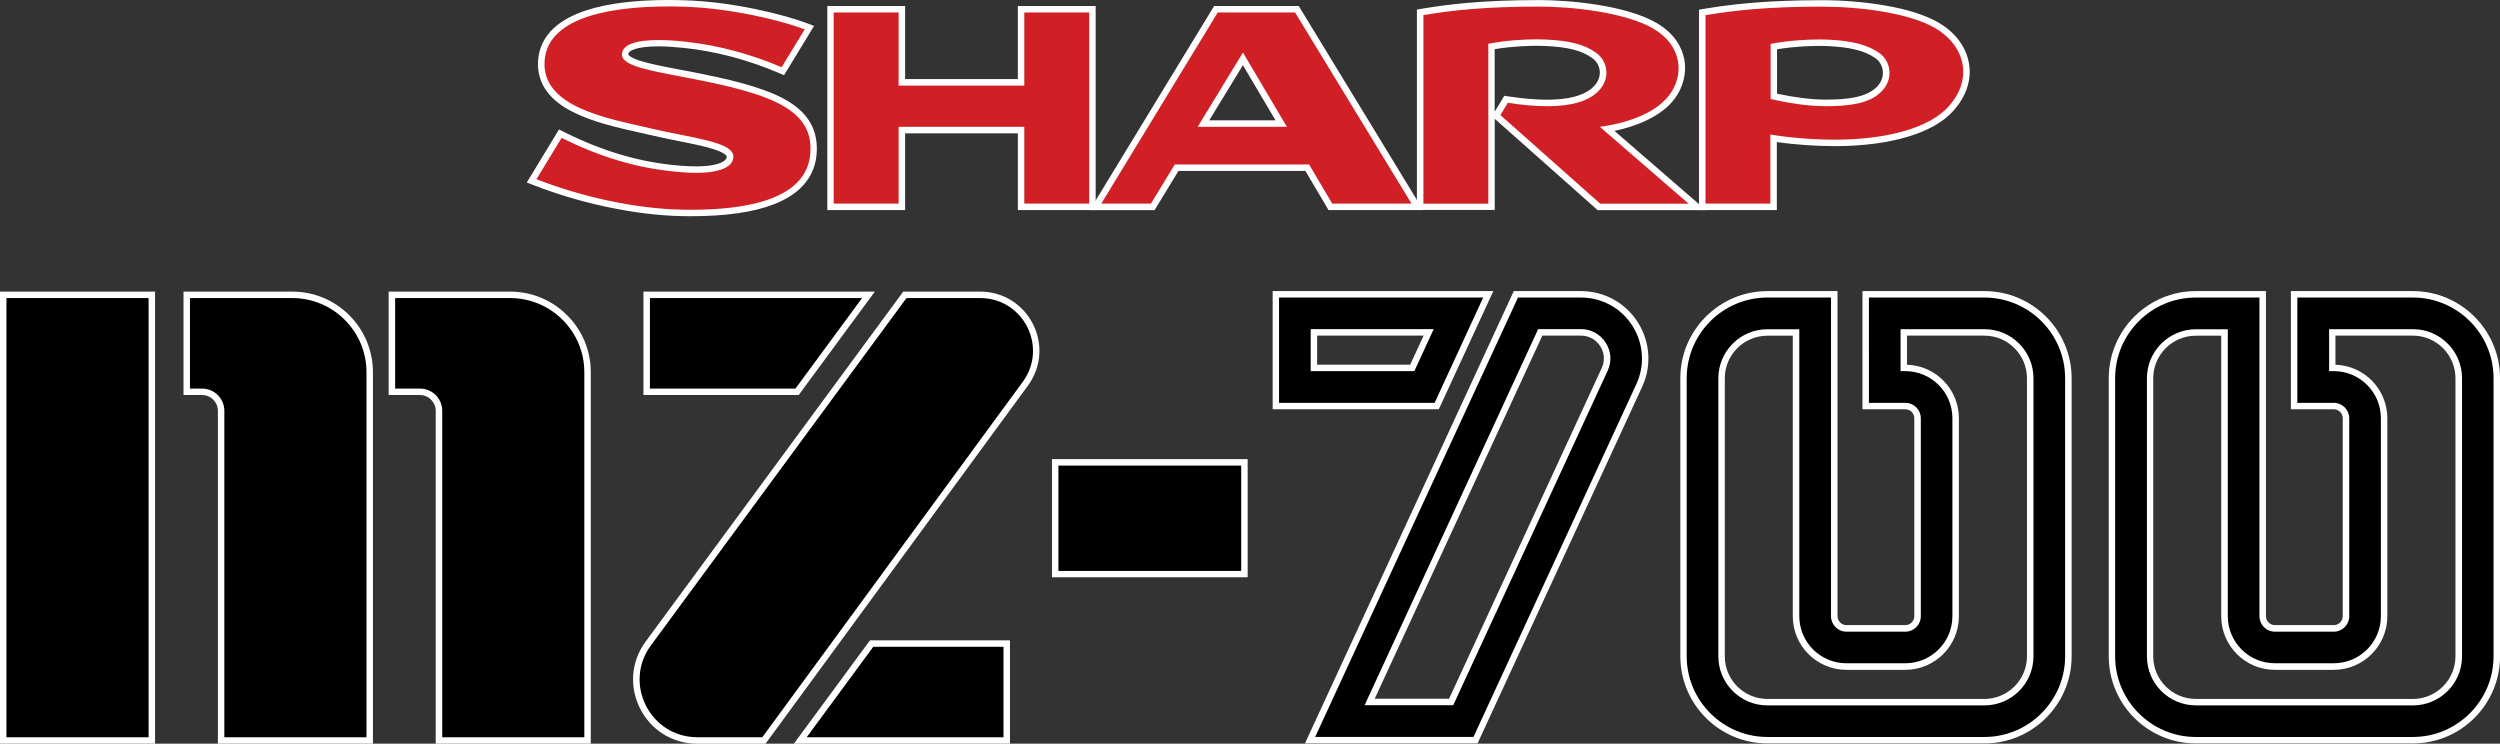 <?xml version="1.0" encoding="utf-8"?>
<!-- Generator: Adobe Illustrator 26.3.1, SVG Export Plug-In . SVG Version: 6.00 Build 0)  -->
<svg version="1.1" id="Layer_1" xmlns="http://www.w3.org/2000/svg" xmlns:xlink="http://www.w3.org/1999/xlink" x="0px" y="0px"
	 viewBox="0 0 3839 1142" style="enable-background:new 0 0 3839 1142;" xml:space="preserve">
<rect x="0" y="0" width="3839" height="1142" fill="#333333" stroke="none"/>
<style type="text/css">
	.st0{fill:#FFFFFF;}
	.st1{fill:#D02026;}
</style>
<g>
	<g>
		<path d="M2011.7,1136.6l316.1-684.6h99.9c33.8,0,64.9,17,83.1,45.5c18.2,28.5,20.6,63.8,6.5,94.5l-251.4,544.7H2011.7z
			 M2228.4,1078l235.7-510.6c5.8-12.6,4.9-26.6-2.7-38.4c-7.5-11.8-19.8-18.5-33.8-18.5h-62.5L2103.3,1078H2228.4z"/>
		<path class="st0" d="M2427.7,456.9c32.1,0,61.6,16.1,78.9,43.2c17.3,27.1,19.6,60.6,6.2,89.7l-250.1,541.8h-243.1L2331,456.9
			H2427.7 M2095.5,1082.9h136.1l237.1-513.5c6.6-14.2,5.5-29.9-3-43.2c-8.5-13.2-22.3-20.8-38-20.8H2362L2095.5,1082.9 M2427.7,447
			H2331h-6.4l-2.7,5.8l-311.5,674.7l-6.5,14.1h15.5h243.1h6.4l2.7-5.8L2521.7,594c14.9-32.3,12.3-69.4-6.8-99.3
			C2495.8,464.8,2463.2,447,2427.7,447L2427.7,447z M2368.4,515.4h59.3c12.2,0,23,5.9,29.6,16.2c6.6,10.3,7.4,22.6,2.3,33.6
			L2225.2,1073H2111L2368.4,515.4L2368.4,515.4z"/>
	</g>
	<g>
		<path d="M1959.2,623.5V451.9h326.2l-79.2,171.6H1959.2z M2168.7,564.9l25.2-54.5h-176.2v54.5H2168.7z"/>
		<path class="st0" d="M2277.6,456.9L2203,618.6h-238.9V456.9H2277.6 M2012.7,569.9h159.2l29.7-64.5h-188.9V569.9 M2293.2,447h-15.5
			h-313.5h-9.9v9.9v161.7v9.9h9.9H2203h6.4l2.7-5.8l74.6-161.7L2293.2,447L2293.2,447z M2022.7,515.4h163.4l-20.6,44.6h-142.9V515.4
			L2022.7,515.4z"/>
	</g>
	<g>
		<path d="M2714.1,1136.6c-71,0-128.8-57.8-128.8-128.8v-427c0-71,57.8-128.8,128.8-128.8h102.7v494.3c0,10.3,8.4,18.7,18.7,18.7
			h90.5c10.3,0,18.7-8.4,18.7-18.7v-304c0-10.3-8.4-18.7-18.7-18.7h-61V451.9h182.3c71,0,128.8,57.8,128.8,128.8v427
			c0,71-57.8,128.8-128.8,128.8H2714.1z M2714,510.5c-38.8,0-70.3,31.6-70.3,70.3v427c0,38.8,31.6,70.3,70.3,70.3h333.3
			c38.8,0,70.3-31.6,70.3-70.3V580.8c0-38.8-31.6-70.3-70.3-70.3h-123.9v54.5h2.4c42.6,0,77.3,34.7,77.3,77.3v304
			c0,42.6-34.7,77.3-77.3,77.3h-90.5c-42.6,0-77.3-34.7-77.3-77.3V510.5H2714z"/>
		<path class="st0" d="M3047.3,456.9c68.3,0,123.9,55.6,123.9,123.9v427c0,68.2-55.6,123.9-123.9,123.9h-333.3
			c-68.3,0-123.9-55.6-123.9-123.9v-427c0-68.3,55.6-123.9,123.9-123.9h97.7v489.4c0,13,10.6,23.7,23.7,23.7h90.5
			c13,0,23.7-10.6,23.7-23.7v-304c0-13-10.6-23.7-23.7-23.7h-56V456.9H3047.3 M2918.4,569.9h7.4c39.9,0,72.3,32.4,72.3,72.3v304
			c0,39.9-32.4,72.3-72.3,72.3h-90.5c-39.9,0-72.3-32.4-72.3-72.3V505.6H2714c-41.5,0-75.3,33.7-75.3,75.3v427
			c0,41.5,33.7,75.3,75.3,75.3h333.3c41.5,0,75.3-33.7,75.3-75.3V580.8c0-41.5-33.7-75.3-75.3-75.3h-128.8V569.9 M3047.3,447h-177.4
			h-9.9v9.9v161.7v9.9h9.9h56c7.6,0,13.7,6.2,13.7,13.7v304c0,7.6-6.2,13.7-13.7,13.7h-90.5c-7.6,0-13.7-6.2-13.7-13.7V456.9V447
			h-9.9h-97.7c-73.8,0-133.8,60-133.8,133.8v427c0,73.8,60,133.8,133.8,133.8h333.3c73.8,0,133.8-60,133.8-133.8v-427
			C3181.1,507,3121.1,447,3047.3,447L3047.3,447z M2928.3,515.4h118.9c36,0,65.4,29.3,65.4,65.4v427.1c0,36-29.3,65.4-65.4,65.4
			H2714c-36,0-65.4-29.3-65.4-65.4v-427c0-36,29.3-65.4,65.4-65.4h39v430.8c0,45.4,36.9,82.3,82.3,82.3h90.5
			c45.4,0,82.3-36.9,82.3-82.3v-304c0-44.5-35.5-80.9-79.7-82.2V515.4L2928.3,515.4z"/>
	</g>
	<g>
		<path d="M3371.9,1136.6c-71,0-128.8-57.8-128.8-128.8v-427c0-71,57.8-128.8,128.8-128.8h102.7v494.3c0,10.3,8.4,18.7,18.7,18.7
			h90.5c10.3,0,18.7-8.4,18.7-18.7v-304c0-10.3-8.4-18.7-18.7-18.7h-61V451.9h182.3c71,0,128.8,57.8,128.8,128.8v427
			c0,71-57.8,128.8-128.8,128.8H3371.9z M3371.9,510.5c-38.8,0-70.3,31.6-70.3,70.3v427c0,38.8,31.6,70.3,70.3,70.3h333.3
			c38.8,0,70.3-31.6,70.3-70.3V580.8c0-38.8-31.6-70.3-70.3-70.3h-123.9v54.5h2.4c42.6,0,77.3,34.7,77.3,77.3v304
			c0,42.6-34.7,77.3-77.3,77.3h-90.5c-42.6,0-77.3-34.7-77.3-77.3V510.5H3371.9z"/>
		<path class="st0" d="M3705.2,456.9c68.3,0,123.9,55.6,123.9,123.9v427c0,68.2-55.6,123.9-123.9,123.9h-333.3
			c-68.3,0-123.9-55.6-123.9-123.9v-427c0-68.3,55.6-123.9,123.9-123.9h97.7v489.4c0,13,10.6,23.7,23.7,23.7h90.5
			c13,0,23.7-10.6,23.7-23.7v-304c0-13-10.6-23.7-23.7-23.7h-56V456.9H3705.2 M3576.4,569.9h7.4c39.9,0,72.3,32.4,72.3,72.3v304
			c0,39.9-32.4,72.3-72.3,72.3h-90.5c-39.9,0-72.3-32.4-72.3-72.3V505.6h-48.9c-41.5,0-75.3,33.7-75.3,75.3v427
			c0,41.5,33.7,75.3,75.3,75.3h333.3c41.5,0,75.3-33.7,75.3-75.3V580.8c0-41.5-33.7-75.3-75.3-75.3h-128.8V569.9 M3705.2,447h-177.4
			h-9.9v9.9v161.7v9.9h9.9h56c7.6,0,13.7,6.2,13.7,13.7v304c0,7.6-6.2,13.7-13.7,13.7h-90.5c-7.6,0-13.7-6.2-13.7-13.7V456.9V447
			h-9.9h-97.7c-73.8,0-133.8,60-133.8,133.8v427c0,73.8,60,133.8,133.8,133.8h333.3c73.8,0,133.8-60,133.8-133.8v-427
			C3839,507,3779,447,3705.2,447L3705.2,447z M3586.3,515.4h118.9c36,0,65.4,29.3,65.4,65.4v427.1c0,36-29.3,65.4-65.4,65.4h-333.3
			c-36,0-65.4-29.3-65.4-65.4v-427c0-36,29.3-65.4,65.4-65.4h39v430.8c0,45.4,36.9,82.3,82.3,82.3h90.5c45.4,0,82.3-36.9,82.3-82.3
			v-304c0-44.5-35.5-80.9-79.7-82.2V515.4L3586.3,515.4z"/>
	</g>
	<g>
		<path d="M674.1,1137.1V630.9c0-16.1-13.1-29.2-29.2-29.2h-43.1V452.7h181.5c31.9,0,61.8,12.4,84.3,35
			c22.5,22.5,34.8,52.4,34.8,84.1v565.2H674.1z"/>
		<path class="st0" d="M783.2,457.7c63.1,0,114.2,51.1,114.1,114.1v560.3H679.1V630.9c0-18.9-15.3-34.2-34.2-34.2h-38.1v-139H783.2
			 M783.2,447.8H606.7h-9.9v9.9v139v9.9h9.9h38.1c13.4,0,24.3,10.9,24.3,24.3v501.2v9.9h9.9h218.3h9.9v-9.9V571.8
			c0.1-33.1-12.8-64.2-36.2-87.6C847.6,460.7,816.4,447.8,783.2,447.8L783.2,447.8z"/>
	</g>
	<g>
		<path d="M339.5,1137.1V630.9c0-16.1-13.1-29.2-29.2-29.2h-23.6V452.7h162c65.7,0,119.1,53.4,119.1,119.1v565.3H339.5z"/>
		<path class="st0" d="M448.7,457.7c63.1,0,114.1,51.1,114.1,114.1v560.3H344.5V630.9c0-18.9-15.3-34.2-34.2-34.2h-18.6v-139H448.7
			 M448.7,447.8h-157h-9.9v9.9v139v9.9h9.9h18.6c13.4,0,24.3,10.9,24.3,24.3v501.2v9.9h9.9h218.3h9.9v-9.9V571.8
			c0-33.1-12.9-64.3-36.3-87.7C513,460.7,481.8,447.8,448.7,447.8L448.7,447.8z"/>
	</g>
	<g>
		<rect x="5" y="452.7" width="228.2" height="684.3"/>
		<path class="st0" d="M228.2,457.7v674.4H9.9V457.7H228.2 M238.2,447.8h-9.9H9.9H0v9.9v674.4v9.9h9.9h218.3h9.9v-9.9V457.7V447.8
			L238.2,447.8z"/>
	</g>
	<g>
		<rect x="1620.3" y="710" width="290.7" height="171.6"/>
		<path class="st0" d="M1906,715v161.7h-280.7V715H1906 M1915.9,705h-9.9h-280.7h-9.9v9.9v161.7v9.9h9.9H1906h9.9v-9.9V715V705
			L1915.9,705z"/>
	</g>
	<g>
		<polygon points="993,601.7 993,452.7 1333.6,452.7 1224.1,601.7 		"/>
		<path class="st0" d="M1323.8,457.7l-102.3,139H998v-139H1323.8 M1343.5,447.8h-19.7H998h-9.9v9.9v139v9.9h9.9h223.5h5l3-4.1
			l102.3-139L1343.5,447.8L1343.5,447.8z"/>
	</g>
	<g>
		<path d="M1070.8,1137.1c-18.2,0-35.7-5.1-50.5-14.6c-14-9-25.3-21.7-33-36.7c-7.6-15.1-11.1-31.8-10-48.3
			c1.1-17.6,7.4-34.7,18.2-49.3l394-535.3h115.6c32.6,0,61.9,18,76.6,47.1c14.7,29,11.9,63.3-7.4,89.6L1173,1137.1H1070.8z"/>
		<path class="st0" d="M1505.2,457.7c66.3,0,104.5,75.3,65.3,128.7l-399.9,545.7h-99.7c-72.6,0-114.4-82.6-71.3-141.1L1392,457.7
			H1505.2 M1505.2,447.8H1392h-5l-3,4.1L991.5,985.1c-11.4,15.4-18,33.4-19.2,52c-1.1,17.4,2.6,35,10.6,50.9
			c8,15.8,20,29.2,34.7,38.7c15.7,10.1,34.1,15.4,53.2,15.4h99.7h5l3-4.1l399.9-545.7c10.4-14.2,16.5-30.8,17.6-47.9
			c1-16.1-2.4-32.3-9.8-46.8c-7.4-14.6-18.5-26.9-32-35.6C1539.8,452.7,1522.8,447.8,1505.2,447.8L1505.2,447.8z"/>
	</g>
	<g>
		<polygon points="1228.9,1137.1 1338.5,988.2 1545.9,988.2 1545.9,1137.1 		"/>
		<path class="st0" d="M1541,993.2v138.9h-302.2L1341,993.2H1541 M1550.9,983.3h-9.9h-200h-5l-3,4l-102.3,138.9l-11.7,15.8h19.7
			H1541h9.9v-9.9V993.2V983.3L1550.9,983.3z"/>
	</g>
	<g>
		<polygon class="st1" points="1568,317.7 1568,199.8 1384.9,199.8 1384.9,317.7 1275.3,317.7 1275.3,14.2 1384.9,14.2 
			1384.9,126.4 1568,126.4 1568,14.2 1677.6,14.2 1677.6,317.7 		"/>
		<path class="st0" d="M1672.6,19.1v293.6h-99.7v-118h-193v118h-99.7V19.1h99.7v112.3h193V19.1H1672.6 M1682.5,9.2h-9.9h-99.7h-9.9
			v9.9v102.3h-173.1V19.1V9.2h-9.9h-99.7h-9.9v9.9v293.6v9.9h9.9h99.7h9.9v-9.9v-108H1563v108v9.9h9.9h99.7h9.9v-9.9V19.1V9.2
			L1682.5,9.2z"/>
	</g>
	<g>
		<path class="st1" d="M2042.9,317.7l-35.5-60.1h-200.6l-36.6,60.1h-87.9l184.9-303.5h124.3l184.9,303.5H2042.9z M1967.4,189.8
			l-58.7-99.3l-60.6,99.3H1967.4z"/>
		<path class="st0" d="M1988.7,19.1l178.9,293.6h-121.8l-35.5-60.1H1804l-36.6,60.1h-76.3L1870,19.1H1988.7 M1839.2,194.7h136.9
			l-67.4-114L1839.2,194.7 M1994.3,9.2h-5.6H1870h-5.6l-2.9,4.8l-178.9,293.6l-9.2,15.1h17.7h76.3h5.6l2.9-4.8l33.7-55.4h195
			l32.6,55.2l2.9,4.9h5.7h121.8h17.7l-9.2-15.1L1997.2,13.9L1994.3,9.2L1994.3,9.2z M1856.9,184.8l51.7-84.7l50.1,84.7H1856.9
			L1856.9,184.8z"/>
	</g>
	<g>
		<path class="st1" d="M2455.4,317.7l-157.8-140.1l15.3-25.1l3.3,0.5c22.3,3.4,42.4,5.1,59.8,5.1c33,0,57.1-6.2,71.6-18.4
			c9.7-8.2,14.8-18.7,14.3-29.6c-0.4-9.9-5.5-19.2-13.5-24.9c-17.3-12.4-39.6-18.1-77-19.7c-2.3-0.1-6.1-0.2-11.5-0.2
			c-11.2,0-39.7,0.6-69.3,6v246.3h-109.6V19l4.1-0.7c36.1-6.1,89-13.1,178.6-13.1c28.8,0,62,2.8,91.1,7.6
			c36.6,6.1,66.2,15.2,85.8,26.5c15.6,8.9,35.3,25.2,40.8,52.2c4,19.8-1.2,40.9-14.2,58.1c-24.1,31.4-71.4,44-98.8,48.7l138.2,119.6
			H2455.4z"/>
		<path class="st0" d="M2363.6,10.1c50.8,0,132,8.9,174.4,33.4c45.7,26.1,48.8,71.8,25.1,102.9c-23.8,31.1-73.5,44.1-106.3,48.4
			l136.3,118h-135.8L2304,176.7l11.4-18.8c23.8,3.6,43.8,5.2,60.5,5.2c40.4,0,62.2-9,74.8-19.6c23.8-20.1,18.9-49.2,0.5-62.3
			c-17.8-12.8-40.1-18.9-79.7-20.6c-2.9-0.1-6.9-0.2-11.7-0.2c-17.5,0-46,1.3-74.3,6.8v245.5h-99.7V23.2
			C2230.3,15.6,2282.6,10.1,2363.6,10.1 M2363.6,0.1c-90,0-143.2,7.1-179.5,13.2l-8.3,1.4v8.4v289.4v9.9h9.9h99.7h9.9v-9.9V182.4
			l1.9,1.7l153.3,136.1l2.8,2.5h3.8h135.8h26.7l-20.2-17.5L2479.2,201c28.6-6.1,69.4-19.5,91.8-48.6c13.9-18.3,19.5-40.9,15.2-62.1
			c-3.2-15.9-13.3-38.4-43.2-55.5C2495.4,7.5,2407.9,0.1,2363.6,0.1L2363.6,0.1z M2295.4,75.5c27.7-4.7,53.8-5.2,64.3-5.2
			c5.3,0,9,0.1,11.2,0.2c36.8,1.6,57.7,6.8,74.3,18.8c6.9,4.9,11.1,12.7,11.5,21c0.4,9.3-4.1,18.4-12.6,25.5
			c-13.6,11.5-36.6,17.3-68.4,17.3c-17.1,0-37-1.7-59.1-5l-6.6-1l-3.4,5.7l-11.4,18.8l0,0V75.5L2295.4,75.5z"/>
	</g>
	<g>
		<path class="st1" d="M1061.5,327.1c-4,0-8.2,0-12.3-0.1c-69.6-1.1-154.5-18.7-227.2-47.1l-5.5-2.2l44.1-72.5l4.1,2
			c62.5,31,120.8,47.6,183.3,52.2c7.4,0.6,14.5,0.8,20.9,0.8c32.7,0,52.3-7.4,52.3-19.9c0-13.2-37.9-20.9-77.9-28.9
			c-14.3-2.9-29.2-5.9-44.5-9.4c-5-1.2-10.1-2.3-15.4-3.5c-66.3-14.9-157-35.4-152-105.8C835.5,35.4,903.1,5,1026.7,5
			c7.5,0,15.4,0.1,23.2,0.4c75.4,2.1,153.5,22.1,187.6,35.1l5.6,2.1l-40.7,66.9l-4-1.7c-48.6-20.7-98.5-33.8-148.2-39
			c-14.3-1.5-27.3-2.3-38.8-2.3c-32.7,0-51.4,6.3-51.4,17.3c0,4.9,7.6,9.9,21.9,14.5c15.4,5,36.7,9,61.4,13.7
			c6.3,1.2,12.7,2.4,19.3,3.7c51.4,10,103.7,21.7,138.1,40.1c34.6,18.5,50.2,42.5,49,75.7c-1.1,35.8-22.2,61.9-62.7,77.7
			C1156.2,321.1,1114,327.1,1061.5,327.1z"/>
		<path class="st0" d="M1026.7,9.9c8.1,0,15.8,0.1,23.1,0.4c70.6,2,148.3,20.5,185.9,34.8l-35.4,58.1
			c-46.6-19.8-96.6-33.8-149.6-39.4c-14.3-1.5-27.5-2.3-39.3-2.3c-34.4,0-56.4,6.8-56.4,22.3c0,18.6,49.1,25.5,106.6,36.8
			c118.1,22.9,185.3,45.7,183,110.7c-2.2,74.2-95.6,90.8-183.1,90.8c-4.1,0-8.2,0-12.2-0.1c-76.3-1.2-160.9-21.5-225.5-46.8
			l38.6-63.5c58.3,28.9,116.6,47.7,185.2,52.8c7.7,0.6,14.8,0.9,21.3,0.9c41.2,0,57.3-11.2,57.3-24.9c0-22.6-61.1-28-126.3-43.2
			C933,181.8,831.2,164.7,836.3,93.2C841.4,22.4,949,9.9,1026.7,9.9 M1026.7,0c-51.1,0-93.3,5.2-125.5,15.6
			c-21.4,6.9-38.4,16.1-50.7,27.5c-14.6,13.5-22.8,30.2-24.2,49.5c-1.3,18,3.4,34.3,13.8,48.2c8.9,11.9,21.7,22,39.1,30.9
			c30.5,15.6,69,24.3,102.9,31.9c5.4,1.2,10.5,2.4,15.4,3.5c15.4,3.6,30.3,6.6,44.6,9.5c23,4.6,42.9,8.6,56.9,13.5
			c16.5,5.8,17,10.1,17,10.5c0,1.2,0,4.9-7.6,8.6c-5.8,2.9-17.5,6.3-39.7,6.3c-6.3,0-13.2-0.3-20.6-0.8c-32.7-2.4-63.5-8-94.4-17.1
			c-28.4-8.3-56.8-19.7-87.1-34.7l-8.2-4.1l-4.7,7.8l-38.6,63.5l-6.2,10.1l11,4.3c34.1,13.3,72.1,24.7,109.9,32.8
			c42,9.1,82.1,14,119.1,14.6c4.2,0.1,8.3,0.1,12.4,0.1c53.2,0,95.9-6.1,127.1-18.3c19.8-7.7,35.3-17.9,46.2-30.5
			c12.5-14.3,19.1-31.7,19.7-51.7c0.6-18-3.6-33.9-12.7-47.4c-8.5-12.7-21.3-23.5-38.9-32.9c-34.9-18.6-87.7-30.5-139.5-40.6
			c-6.6-1.3-13-2.5-19.3-3.7c-24.5-4.6-45.6-8.7-60.8-13.5c-17.4-5.6-18.4-9.7-18.4-9.8c0-1.3,0.4-2.2,1.3-3.3
			c1-1.1,3.1-2.8,7.5-4.4c8.3-3.1,21.3-4.7,37.6-4.7c11.3,0,24.1,0.8,38.2,2.3c49.3,5.1,98.7,18.1,146.8,38.6l7.9,3.4l4.5-7.4
			l35.4-58.1l6.2-10.2l-11.2-4.2C1204.8,22.7,1126.1,2.5,1050,0.4C1042.1,0.1,1034.3,0,1026.7,0L1026.7,0z"/>
	</g>
	<g>
		<path class="st1" d="M2614,317.7V19.1l4.1-0.7c36.1-6.1,89.1-13.1,179.2-13.1c31.9,0,65.7,2.8,95,7.8c35.4,6,63.2,14.9,82.5,26.3
			c24.5,14.5,40.6,36.6,44.1,60.7c3.4,23.4-5.1,47.5-24,67.8c-29.2,32-92.4,50.8-173.4,51.6c-1.5,0-3.1,0-4.7,0
			c-29.8,0-64.2-2.6-93.3-7v105.3H2614z M2724,148c30.5,6.7,56.5,10,79.3,10.1c40.6,0,63.4-5.2,78.9-17.9
			c9.7-7.9,14.7-18.4,14.3-29.5c-0.4-10.1-5.6-19.8-13.5-25.2c-17.4-12.3-40.6-18.2-77.7-19.7c-2.3-0.1-6.1-0.2-11.6-0.2
			c-11.4,0-40.3,0.6-69.8,6V148z"/>
		<path class="st0" d="M2797.4,10.2c58.4,0,134.4,9.4,175,33.4c45.2,26.8,58.4,78.3,18.9,120.9c-27.5,30.1-88.1,49.2-169.8,50
			c-1.5,0-3.1,0-4.6,0c-32.3,0-68.8-3-98.3-7.9v106.1H2619V23.3C2663.5,15.8,2716.2,10.2,2797.4,10.2 M2803.3,163.1
			c39.7,0,64.9-4.9,82.1-19.1c24.3-20,18.3-50.3,0.5-62.6c-17.2-12.1-40.4-18.9-80.3-20.6c-2.9-0.1-6.9-0.2-11.8-0.2
			c-17.7,0-46.7,1.3-74.8,6.8V152C2743.6,157.6,2773.9,163,2803.3,163.1 M2797.4,0.3c-90.5,0-143.8,7.1-180.1,13.2l-8.3,1.4v8.4
			v289.4v9.9h9.9h99.7h9.9v-9.9v-94.5c28.1,3.9,60.2,6.2,88.3,6.2c1.6,0,3.2,0,4.7,0c41.1-0.4,77.4-5.2,108-14.4
			c30.7-9.2,53.9-22.3,69.1-38.8c19.9-21.5,28.9-47,25.3-71.9c-1.9-12.9-6.9-25.1-15-36.2c-8-11-18.6-20.4-31.4-28
			c-19.9-11.7-48.2-20.8-84.2-26.9C2863.6,3.1,2829.6,0.3,2797.4,0.3L2797.4,0.3z M2728.9,75.7c27.7-4.7,54.1-5.2,64.9-5.2
			c5.4,0,9.1,0.1,11.3,0.2c36.1,1.5,58.5,7.2,75,18.8l0,0l0,0c6.6,4.6,11,12.7,11.3,21.3c0.4,9.5-4,18.5-12.4,25.4
			c-14.5,11.9-36.5,16.8-75.8,16.8c-21.5-0.1-45.9-3.1-74.4-9.1V75.7L2728.9,75.7z"/>
	</g>
</g>
</svg>
